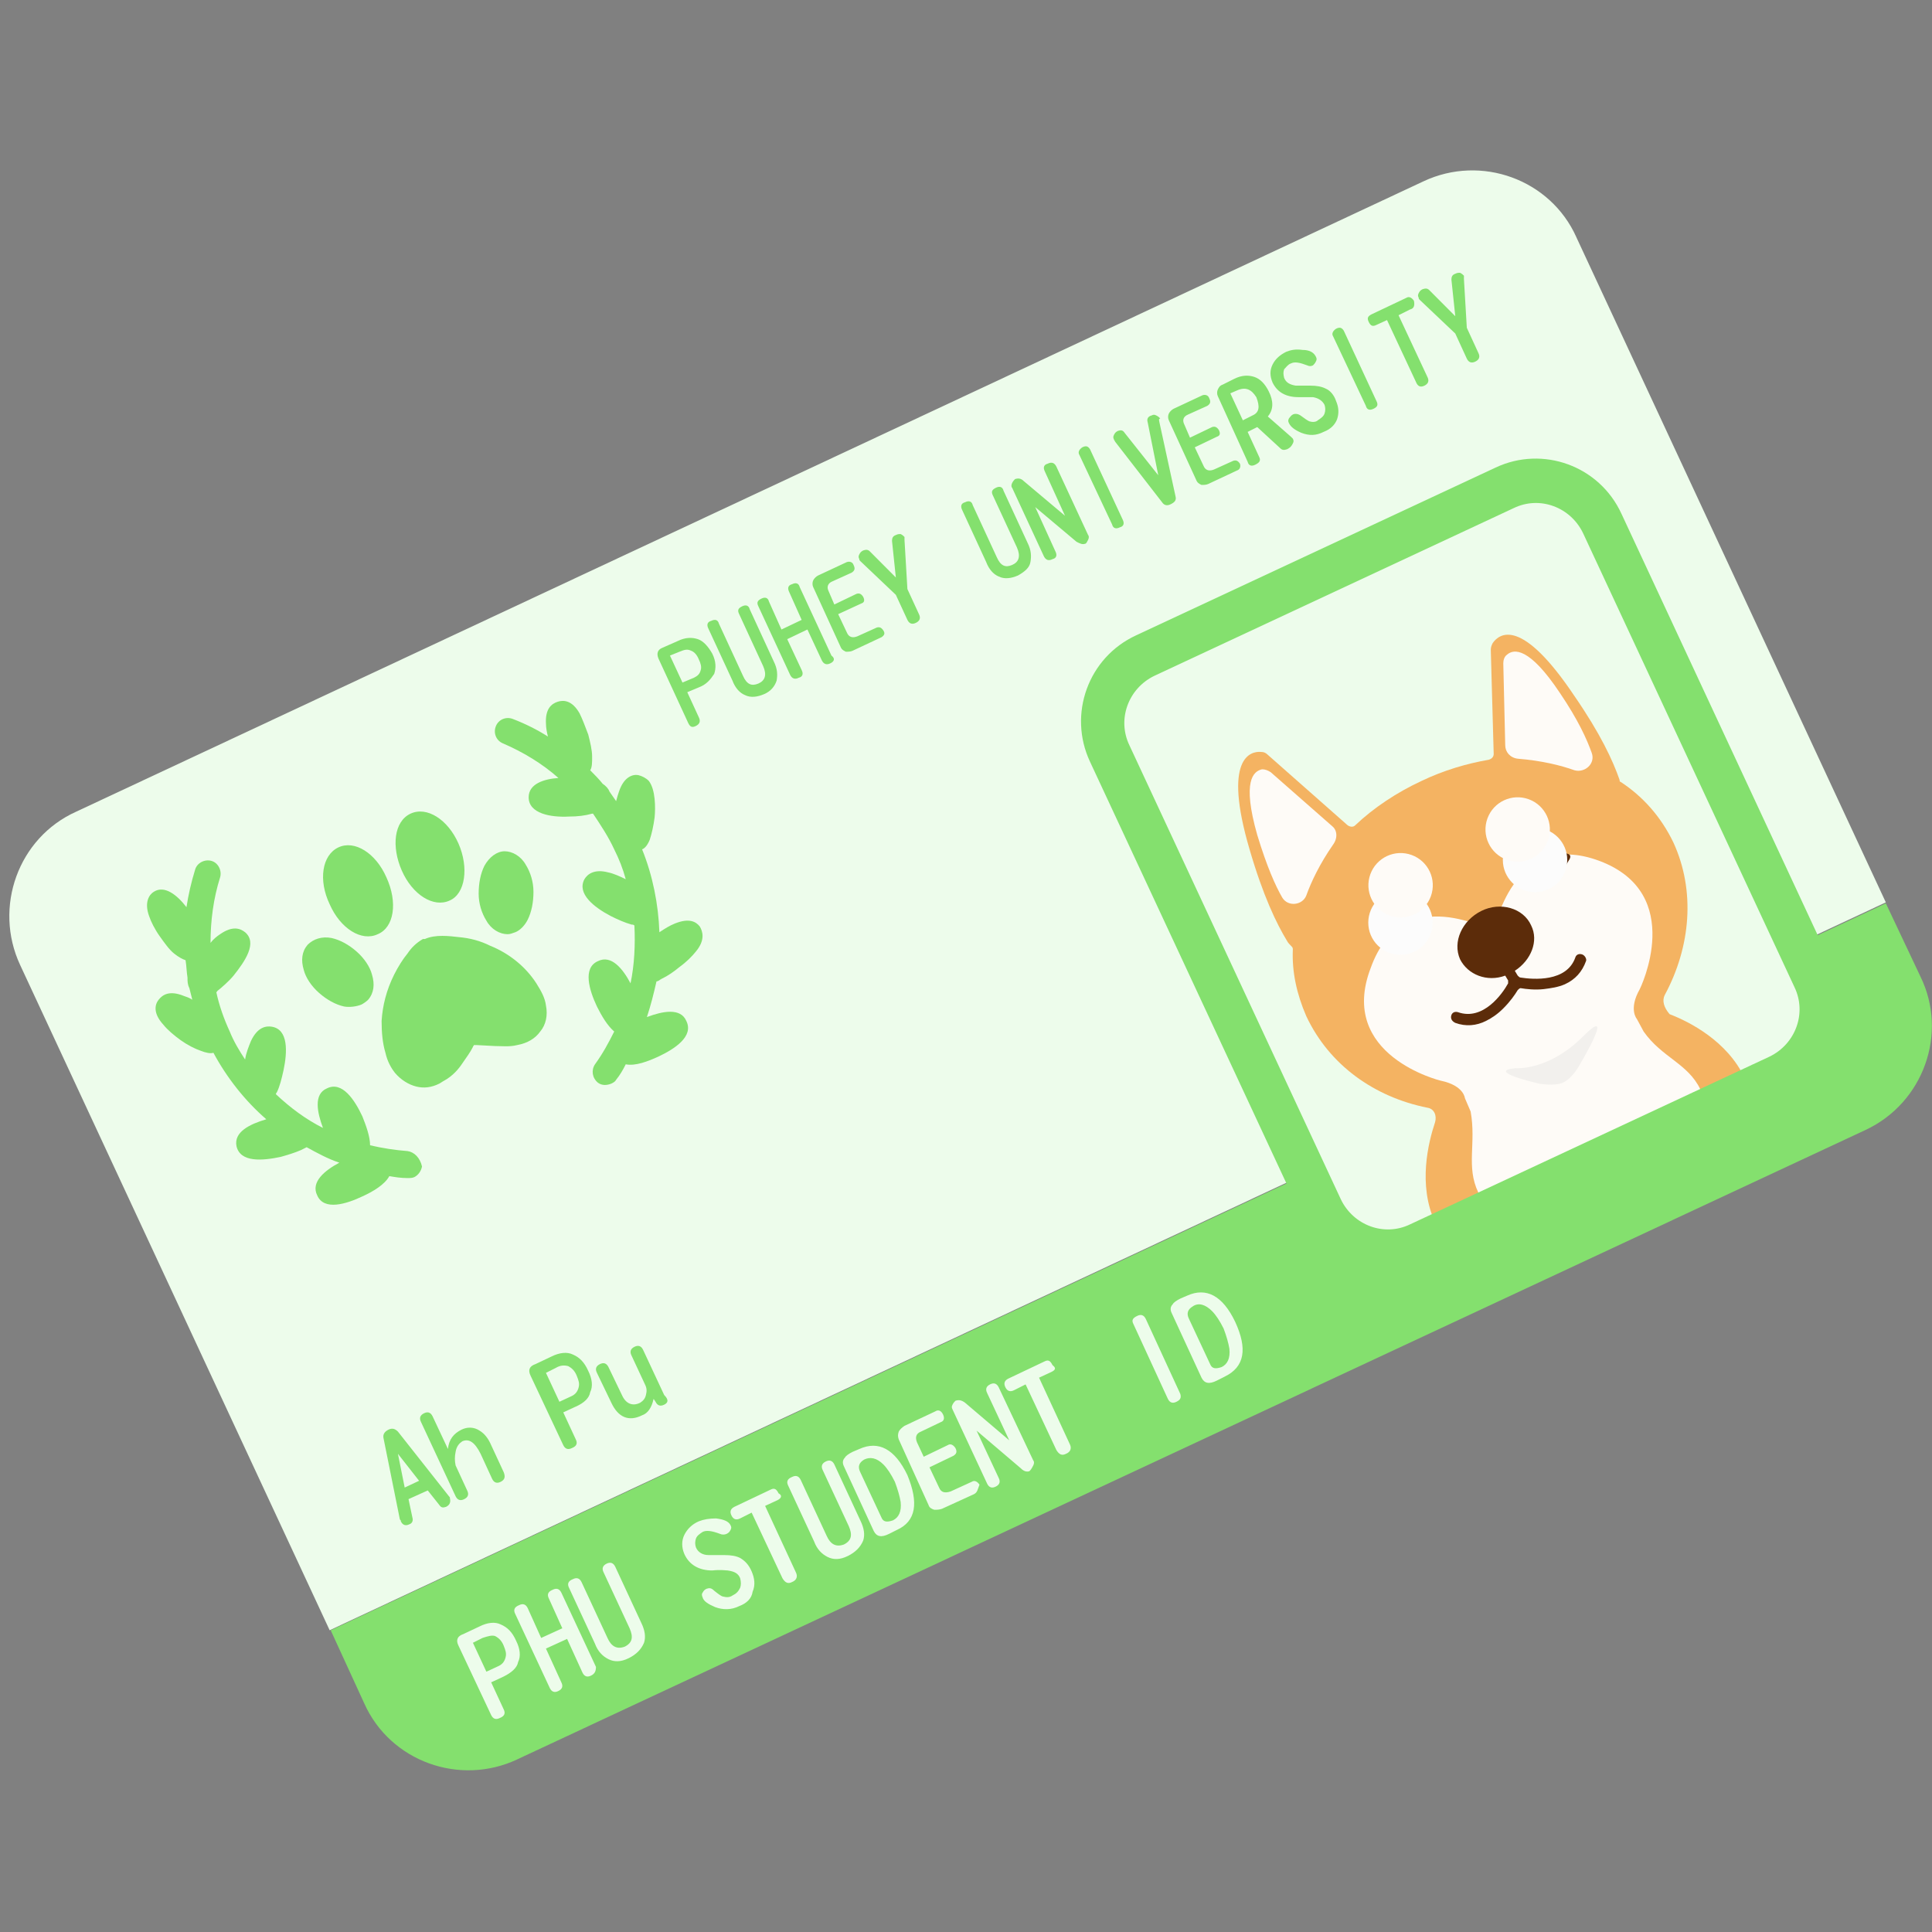 <svg xmlns="http://www.w3.org/2000/svg" width="60" height="60" viewBox="0 0 60 60">
    <rect x="0" y="0" width="60" height="60" fill="#808080" stroke="none"/>
    <g fill="none">
        <path fill="#EDFCEB" d="M48.955 2.365C48.15.57 46-.21 44.21.63l-41.85 19.58C.566 21.019-.21 23.175.626 24.97l9.612 20.659 48.328-22.605-9.612-20.659z" transform="translate(0 5)"/>
        <path fill="#84E06E" d="M16.06 49.64l41.88-19.55c1.791-.839 2.567-2.994 1.702-4.76l-1.075-2.276L10.27 45.629l1.044 2.275c.806 1.797 2.956 2.575 4.747 1.737z" transform="translate(0 5)"/>
        <path fill="#EDFCEB" d="M54.955 28.503l-10.686 5c-1.284.599-2.776.03-3.373-1.228l-6.329-13.622c-.597-1.288-.03-2.785 1.224-3.384l10.687-5c1.283-.598 2.776-.03 3.373 1.228l6.328 13.623c.597 1.257.06 2.784-1.224 3.383z" transform="translate(0 5)"/>
        <g>
            <path fill="#F4B362" d="M13.493 11.228c.806-1.497.955-3.234.268-4.731-.388-.808-.955-1.437-1.642-1.886-.03 0-.03-.03-.03-.06-.208-.599-.596-1.437-1.402-2.605C9.045-.509 8.358 0 8.149.3c-.03.06-.06.12-.06.21l.09 3.234c0 .09-.06.15-.15.18-.686.119-1.402.328-2.089.658-.776.36-1.492.838-2.06 1.377-.06.06-.149.06-.238 0L1.164 3.772c-.06-.06-.12-.09-.209-.09-.328-.03-1.194.18-.358 3.025.418 1.437.836 2.305 1.164 2.844.03.06.09.12.15.18.03.03.03.06.03.09-.03.688.119 1.377.417 2.065.717 1.527 2.12 2.515 3.761 2.845.21.03.299.24.24.449-.21.628-.538 1.946 0 3.113l1.402-.658 6.866-3.204 1.343-.629c-.537-1.137-1.701-1.736-2.328-1.976-.18-.21-.239-.419-.15-.598z" transform="translate(0 5) translate(38.209 14.67)"/>
            <path fill="#FEFBF7" d="M6.537 13.892c.717.15.747.54.747.54l.179.418c.179.988-.15 1.707.238 2.515.03.06.06.12.09.15l6.866-3.204c-.03-.06-.06-.12-.06-.15-.388-.808-1.194-.987-1.761-1.796l-.21-.389s-.268-.3.09-.928c0 0 1.463-2.964-1.253-3.982C8.746 6.048 8.179 9.28 8.179 9.28S5.343 7.635 4.36 10.39c-1.046 2.725 2.178 3.503 2.178 3.503z" transform="translate(0 5) translate(38.209 14.67)"/>
            <g transform="translate(0 5) translate(38.209 14.67) translate(4.478 5.39)">
                <path fill="#5C2C0A" d="M4.597 1.856c.06-.09.12-.24.12-.27.06-.179.149-.299.328-.388.209-.09.448-.06.627.06l.03.03h.03c.089.09.208.15.298.18.06.029.06.089.03.149-.06.09-.15.27-.15.27-.03.179-.149.329-.328.418-.239.12-.507.06-.686-.12l-.03-.03c-.06-.06-.15-.09-.21-.12-.089-.059-.089-.119-.059-.179zM1.493 3.293c-.12 0-.27-.06-.299-.09-.15-.06-.328-.09-.507 0-.21.09-.329.3-.359.54v.09c0 .12-.03.239-.06.329 0 .06.03.12.09.12.12 0 .299.06.299.06.149.09.358.09.537 0 .239-.12.358-.36.358-.6v-.06c0-.09.03-.179.06-.239 0-.09-.06-.15-.12-.15z"/>
                <circle cx=".806" cy="3.593" r="1" fill="#FCFCFC"/>
                <circle cx="4.985" cy="1.647" r="1" fill="#FCFCFC"/>
                <circle cx=".81" cy="2.432" r="1" fill="#FEFBF7" transform="rotate(-70.001 .81 2.432)"/>
                <circle cx="4.445" cy=".701" r="1" fill="#FEFBF7" transform="rotate(-70.001 4.445 .7)"/>
            </g>
            <path fill="#FEFBF7" d="M3.164 5.988l-1.91-1.677c-.09-.06-.18-.09-.269-.09-.269.06-.627.36-.15 2.036.3.989.568 1.587.777 1.947.179.299.627.24.746-.06.15-.42.418-.988.836-1.587.15-.21.12-.45-.03-.569zM8.537 3.473L8.477.928c0-.09.03-.21.12-.27.209-.179.687-.239 1.642 1.198.567.839.836 1.437.985 1.857.12.329-.21.628-.537.538-.418-.15-1.015-.299-1.762-.359-.238-.03-.388-.21-.388-.419z" transform="translate(0 5) translate(38.209 14.67)"/>
            <path fill="#5C2C0A" d="M10.925 9.97c-.09-.03-.179 0-.209.09-.268.778-1.313.689-1.701.629-.03 0-.06-.03-.09-.06l-.09-.15c.508-.33.747-.928.508-1.407-.239-.54-.955-.749-1.552-.45-.597.3-.895.959-.657 1.498.24.479.836.718 1.403.509l.09.15v.09c-.18.329-.776 1.167-1.552.897-.09-.03-.18 0-.21.09s0 .18.12.24c.328.12.657.09.955-.06.18-.09.359-.21.538-.39.209-.209.358-.418.447-.568.03-.03.06-.06.09-.06.179.03.448.06.716.03.24-.03.448-.06.657-.15.328-.15.537-.389.657-.718.03-.06-.03-.18-.12-.21z" transform="translate(0 5) translate(38.209 14.67)"/>
            <path fill="#F2F0ED" d="M8.866 13.503s1.015.09 2.09-.988c1.074-1.078-.15.958-.15.958s-.209.36-.478.48c-.268.119-.746.029-.746.029s-1.701-.39-.716-.479z" transform="translate(0 5) translate(38.209 14.67)"/>
        </g>
        <path fill="#84E06E" d="M55.493 28.982l-11.165 5.21c-1.462.688-3.224.06-3.91-1.438L33.85 18.653c-.687-1.467-.06-3.234 1.433-3.922l11.164-5.21c1.462-.689 3.224-.06 3.91 1.437l6.567 14.102c.687 1.467.03 3.233-1.432 3.922zM35.85 15.988c-.806.39-1.164 1.347-.776 2.156l6.567 14.102c.388.808 1.343 1.167 2.149.778l11.164-5.21c.806-.389 1.164-1.347.776-2.155l-6.567-14.102c-.388-.808-1.343-1.168-2.15-.779l-11.163 5.21z" transform="translate(0 5)"/>
        <g fill="#84E06E">
            <path d="M1.403 13.054l-.358.15.358.778c.06.12.03.21-.09.27-.119.06-.179.03-.238-.09l-.926-2.006c-.06-.15-.03-.27.12-.33l.477-.21c.24-.119.448-.119.627-.06.18.06.328.24.448.45.12.24.12.45.06.629-.12.18-.24.33-.478.419zm-.597-1.108l-.299.12.389.838.358-.15c.12-.06.179-.12.209-.239.03-.09 0-.21-.06-.33-.06-.15-.15-.239-.239-.269-.12-.06-.209-.03-.358.03zM3.433 13.263c-.21.09-.418.12-.597.03-.15-.06-.299-.21-.388-.449L1.7 11.228c-.06-.12-.03-.21.09-.24.12-.06.209-.03.239.09l.746 1.617c.12.27.269.329.478.24.209-.09.268-.27.149-.54l-.746-1.617c-.06-.12-.03-.18.09-.24.119-.059.208-.029.238.09l.746 1.618c.12.239.12.419.09.598-.06.18-.18.33-.388.42zM5.493 12.305c-.12.06-.21.03-.27-.09l-.447-.958-.627.3.448.958c.06.12.03.21-.09.24-.119.06-.208.03-.268-.09l-.985-2.126c-.06-.12-.03-.18.09-.24.119-.06.208-.03.238.09l.388.868.627-.299-.388-.868c-.06-.12-.03-.21.09-.24.119-.06.208-.03.238.09l.985 2.126c.12.09.09.18-.03.24zM7.075 11.497l-.896.42c-.06.03-.15.03-.209.03-.06-.03-.12-.06-.15-.12L4.956 9.94c-.03-.06-.03-.15 0-.21s.09-.12.15-.15L6 9.163c.09-.03.18 0 .209.09.06.12.03.18-.06.239l-.597.27c-.149.06-.179.18-.12.299l.18.419.687-.33c.09-.03.149 0 .208.09.06.12.03.18-.06.21l-.716.33.269.568c.06.15.18.18.328.12l.597-.27c.09-.03.15 0 .21.09.059.09.03.15-.06.21zM7.791 8.473L7.881 10l.358.778c.06.12.03.21-.09.27-.12.06-.209.03-.268-.09l-.359-.778-1.104-1.048c-.03-.03-.03-.03-.03-.06-.03-.06-.03-.09 0-.15s.06-.09.12-.12c.089-.03.149-.03.208.03l.806.809-.119-1.138c0-.09.03-.15.12-.18.06-.03.089-.03.149-.03.06.03.09.06.119.09v.09zM11.313 9.58c-.209.09-.417.12-.597.03-.149-.06-.298-.209-.388-.448l-.746-1.617c-.06-.12-.03-.21.09-.24.119-.06.209-.03.238.09l.747 1.617c.12.27.268.33.477.24.21-.09.269-.27.15-.54l-.747-1.616c-.06-.12-.03-.18.09-.24s.209-.03.239.09l.746 1.617c.12.24.12.419.09.599s-.18.3-.389.419zM13.403 8.593c-.09.03-.15 0-.269-.06l-1.283-1.078.627 1.377c.06.12.03.21-.09.24-.12.06-.209.03-.269-.09l-.985-2.126c-.03-.03-.03-.09 0-.15s.06-.09.09-.12c.09-.03.179-.03.269.06l1.283 1.079-.627-1.378c-.06-.12-.03-.21.09-.24.12-.06.209-.03.268.09l.986 2.126c.03.03.03.09 0 .15s-.06.12-.09.12zM14.478 8.084c-.12.06-.21.03-.24-.09l-1.014-2.156c-.06-.09 0-.18.09-.24.119-.06.179-.03.238.06l1.015 2.186c.06.12.03.21-.09.24zM15.701 4.79l.508 2.336c.03.12-.03.18-.15.24-.119.06-.208.03-.268-.06l-1.463-1.887c0-.03-.03-.03-.03-.06-.03-.06-.03-.09 0-.15s.06-.09.12-.12c.09-.03.15-.03.209.06l1.045 1.318-.329-1.647c-.03-.09 0-.18.12-.21.06-.03.09-.03.149 0 .06.03.09.06.12.09-.06.03-.03.06-.03.09zM18.12 6.317l-.896.42c-.06.03-.15.03-.21.03-.059-.03-.118-.06-.148-.12L16 4.76c-.03-.06-.03-.15 0-.21.03-.059.09-.119.15-.149l.895-.419c.09-.03.179 0 .209.09.06.12.03.18-.06.24l-.597.269c-.15.06-.18.18-.12.3l.18.418.686-.329c.09-.03.15 0 .21.09.059.12.03.18-.06.21l-.687.329.269.569c.06.15.179.18.328.12l.597-.27c.09-.03.15 0 .209.09.03.09 0 .18-.09.21zM19.672 5.659c-.09.03-.15.03-.21-.03l-.716-.659-.298.15.358.778c.06.12 0 .18-.12.24-.119.06-.208.03-.238-.09l-.926-2.036c-.03-.06-.03-.15 0-.21s.06-.12.15-.15l.358-.179c.239-.12.448-.12.627-.06s.328.21.447.45c.15.299.15.568-.03.778l.717.628.06.06c.03.06.03.09 0 .15-.06.12-.12.15-.18.18zm-1.553-1.827l-.209.09.389.838.298-.15c.209-.089.239-.269.12-.568-.15-.24-.329-.33-.598-.21zM20.806 5.12c-.239.12-.448.12-.687.03-.209-.09-.328-.18-.388-.3-.03-.06-.03-.09 0-.15.03-.03.06-.09.12-.12s.149-.03.239.03c.119.09.209.15.268.18.09.03.21.03.269-.03.09-.06.179-.12.209-.21.03-.089.03-.179 0-.269-.06-.12-.18-.21-.358-.24h-.448c-.388 0-.657-.149-.806-.448-.09-.21-.09-.39 0-.569.09-.18.239-.3.418-.39.149-.06.298-.09.507-.06.24 0 .358.09.418.21.03.06.03.09 0 .15s-.06.09-.09.12c-.06.03-.119.03-.178 0-.24-.09-.389-.12-.508-.06-.09.03-.15.12-.209.18-.03.09-.03.15 0 .27.06.149.18.209.358.239h.448c.209 0 .358.03.478.09.149.06.268.209.328.389.09.21.09.389.03.569-.06.15-.18.299-.418.389zM22.358 4.401c-.12.06-.209.03-.239-.09l-1.015-2.155c-.06-.09 0-.18.09-.24.12-.06.18-.03.239.06l1.015 2.186c.06.12.03.18-.09.24zM23.493 1.317l-.359.18.896 1.916c.06.12.03.21-.09.27-.12.06-.209.03-.268-.12l-.896-1.916-.328.15c-.12.06-.18.03-.239-.09-.06-.12-.03-.18.09-.24l1.074-.509c.09-.06.18 0 .239.09.03.15 0 .24-.12.27zM25.164.36l.09 1.526.358.779c.06.12.03.21-.09.27-.119.059-.209.03-.268-.09l-.358-.78-1.105-1.047c-.03-.03-.03-.03-.03-.06-.03-.06-.03-.09 0-.15s.06-.09.12-.12c.09-.03.149-.03.209.03l.806.809-.12-1.138c0-.09.03-.15.12-.18.06-.03.09-.03.149-.03.06.03.09.06.12.09v.09z" transform="translate(0 5) translate(20.299 3.293)"/>
        </g>
        <g fill="#EDFCEB">
            <path d="M1.612 12.036l-.388.18.388.838c.06.12.03.21-.12.27-.119.06-.208.03-.268-.09L.209 11.078c-.09-.18-.03-.3.15-.36l.507-.239c.238-.12.477-.15.656-.06.21.09.359.24.478.51.12.239.15.478.06.658-.03.18-.21.33-.448.449zm-.657-1.198l-.298.15.418.898.388-.18c.12-.06.179-.15.209-.269.03-.12 0-.21-.06-.36-.06-.149-.15-.239-.269-.299-.09-.03-.209 0-.388.06zM4.328 12.006c-.119.06-.209.03-.268-.09l-.478-1.048-.657.3.478 1.048c.06.12.03.21-.09.269-.119.06-.209.03-.268-.09L1.97 10.09c-.06-.12-.03-.21.12-.27.119-.06.209-.03.268.09l.418.928.657-.3-.418-.927c-.06-.12-.03-.21.12-.27.119-.06.208-.03.268.09l1.075 2.306c0 .12-.03.21-.15.269zM5.493 11.467c-.24.12-.448.12-.627.03-.18-.09-.329-.24-.418-.479l-.806-1.737c-.06-.12-.03-.21.12-.269.119-.06.208-.03.268.09l.806 1.736c.12.27.298.36.537.27.239-.12.269-.3.15-.57l-.807-1.736c-.06-.12-.03-.21.09-.27.12-.059.209-.029.269.09l.806 1.737c.119.24.149.45.09.629-.09.21-.24.36-.478.48zM8.925 9.85c-.238.12-.507.12-.746.03-.209-.09-.358-.18-.388-.3-.03-.059-.03-.119 0-.149.03-.06.06-.09.12-.12.089-.03.149-.03.238.06.15.12.24.18.269.18.12.03.209.03.298-.03.12-.06.18-.12.24-.24.03-.09.03-.18 0-.299-.06-.15-.18-.21-.389-.24-.06 0-.209-.03-.477 0-.418 0-.717-.18-.866-.508-.09-.21-.09-.42 0-.6.09-.179.239-.329.448-.418.149-.06.328-.09.537-.09.239.03.388.09.448.21.03.06.03.09 0 .149-.03.06-.06.09-.12.12s-.149.03-.209 0c-.238-.09-.418-.12-.537-.06-.09.06-.18.12-.209.21-.03.09-.03.18 0 .269.06.15.209.24.388.24h.478c.239 0 .388.03.507.09.15.09.269.209.358.418.09.21.12.42.03.63-.03.209-.179.358-.418.448zM10.12 6.557l-.389.18.956 2.065c.06.12.03.24-.12.3-.12.06-.209.03-.298-.12l-.956-2.036-.358.18c-.12.06-.209.03-.268-.09-.06-.12-.03-.21.09-.27l1.133-.538c.12-.06.18 0 .24.12.119.06.089.149-.03.209zM12.299 8.293c-.24.12-.448.12-.627.03-.18-.09-.329-.24-.418-.479l-.806-1.736c-.06-.12-.03-.21.12-.27.119-.06.208-.03.268.09l.806 1.737c.12.27.298.359.537.27.239-.12.269-.3.15-.57l-.807-1.736c-.06-.12-.03-.21.09-.27.12-.06.209-.03.269.09l.806 1.737c.119.24.149.449.09.628-.09.21-.24.36-.478.48zM13.82 7.485l-.238.12c-.239.12-.388.09-.478-.09l-.925-2.006c-.06-.12-.03-.21.03-.27.03-.06.12-.12.239-.18l.209-.089c.597-.27 1.104 0 1.492.808.358.869.269 1.438-.328 1.707zm-1.014-2.186c-.15.09-.209.21-.12.39l.657 1.407c.06.15.18.15.358.09.18-.09.27-.27.24-.57-.03-.179-.09-.388-.18-.628-.12-.24-.239-.42-.358-.539-.209-.21-.418-.24-.597-.15zM16.209 6.377l-.985.45c-.09.03-.15.03-.239.03-.09-.03-.15-.06-.179-.15l-.925-2.036c-.03-.09-.03-.15 0-.24.03-.06.09-.12.179-.18l.955-.449c.09-.06.179-.03.239.09s.03.21-.06.24l-.627.3c-.15.059-.179.179-.12.328l.21.45.746-.36c.09-.06.18 0 .239.09.06.12.03.18-.06.24l-.746.359.298.629c.06.15.18.18.359.12l.656-.3c.09-.06.18 0 .24.09-.06.15-.06.24-.18.3zM17.94 5.659c-.09.03-.179 0-.268-.09L16.299 4.4l.686 1.467c.06.12.03.21-.09.27-.119.06-.208.03-.268-.09l-1.075-2.305c-.03-.06-.03-.09 0-.15s.06-.09.09-.12c.09-.03.179-.03.298.06L17.313 4.7l-.686-1.467c-.06-.12-.03-.21.09-.27.119-.06.208-.03.268.09l1.075 2.275c.03.03.03.09 0 .15-.06.12-.09.15-.12.18zM18.627 2.575l-.388.18.955 2.065c.06.12.03.24-.12.3-.119.06-.208.03-.298-.12l-.955-2.036-.358.18c-.12.06-.21.03-.269-.09-.06-.12-.03-.21.09-.27l1.134-.538c.12-.06.179 0 .239.12.12.09.09.149-.03.209zM22.507 3.503c-.119.06-.208.03-.268-.09l-1.075-2.335c-.06-.12 0-.18.12-.24.119-.06.209-.03.268.09l1.075 2.335c.03.12 0 .18-.12.24zM24 2.725l-.239.12c-.239.12-.388.09-.477-.09L22.358.748c-.06-.12-.03-.21.03-.27.03-.06.12-.12.239-.18l.209-.09c.597-.269 1.104 0 1.492.809.388.838.299 1.407-.328 1.707zM23.015.539c-.15.09-.209.21-.12.39l.657 1.406c.06.15.18.15.358.09.18-.09.27-.27.24-.569-.03-.18-.09-.389-.18-.628-.12-.24-.239-.42-.358-.54-.209-.209-.418-.269-.597-.15z" transform="translate(0 5) translate(14.03 35.03)"/>
        </g>
        <g fill="#84E06E">
            <path d="M2.209 5.27c-.09.03-.15.03-.209-.06l-.358-.45-.597.27.12.569c.029.09 0 .18-.09.21-.12.06-.21.03-.269-.09 0-.03 0-.03-.03-.06L.27 3.144c-.03-.12.03-.21.149-.27.12-.06.209-.03.298.06L2.3 4.94c.03.03.03.03.03.06.03.12 0 .21-.12.27zM.716 3.622l.21 1.048.447-.21-.657-.838zM3.91 4.491c-.119.06-.209.03-.268-.09l-.358-.778c-.18-.36-.359-.48-.568-.39-.09.06-.179.15-.209.33-.03.15-.03.27 0 .419l.359.778c.06.12.03.21-.09.27-.12.06-.209.03-.269-.09L1.433 2.635c-.06-.12-.03-.21.09-.27.119-.06.208-.03.268.09l.478 1.018c.03-.3.179-.479.418-.599.179-.09.388-.09.567.03.149.09.268.24.358.45L4 4.191c.06.15.03.24-.09.299zM6.239 2.156l-.388.18.388.838c.06.12.03.21-.12.27-.119.059-.209.03-.268-.09L4.836 1.197c-.09-.18-.03-.3.15-.36l.507-.24C5.73.48 5.97.45 6.149.539c.21.09.358.24.478.51.12.24.15.479.06.659-.03.18-.18.329-.448.449zM5.612.958l-.299.15.418.898.388-.18c.12-.06.18-.15.21-.27.03-.119 0-.209-.06-.358-.06-.15-.15-.24-.269-.3-.12-.03-.239-.03-.388.06zM8.985 2.096c-.12.06-.209.03-.269-.09l-.06-.09c-.059.27-.178.45-.357.51-.418.209-.747.059-.956-.39l-.447-.928c-.06-.12-.03-.21.09-.27.118-.06.208-.03.268.09l.418.868c.119.27.328.36.567.24.09-.06.15-.12.179-.24.03-.12.03-.21-.03-.329L7.97.57c-.06-.12-.03-.21.09-.27.12-.06.209-.03.268.09l.657 1.407c.15.15.12.24 0 .3z" transform="translate(0 5) translate(11.642 36.527)"/>
        </g>
        <g fill="#84E06E">
            <path d="M15.701 4.311c.06-.18.12-.449.15-.688.03-.3.03-.869-.18-1.138-.089-.09-.208-.15-.328-.18-.179-.03-.447.06-.597.51-.03.09-.06.179-.09.299-.059-.09-.149-.21-.208-.3-.03-.09-.12-.18-.21-.24-.119-.149-.238-.269-.387-.418.06-.09.06-.24.06-.42 0-.21-.06-.449-.12-.688-.09-.24-.18-.48-.269-.659-.238-.419-.507-.419-.686-.36-.18.06-.388.21-.358.69 0 .12.03.269.06.389-.329-.21-.687-.39-1.075-.54-.21-.089-.448 0-.538.21-.09.21 0 .45.21.54.626.269 1.223.628 1.73 1.077-.447.03-.925.18-.925.599 0 .509.687.629 1.254.599.269 0 .507-.03.716-.09h.03c.24.36.478.719.657 1.108.15.3.269.599.358.928-.179-.09-.388-.18-.537-.21-.448-.12-.657.06-.746.21-.24.449.298.868.806 1.138.238.12.447.21.656.27.03 0 .06 0 .09.029.03.599 0 1.228-.12 1.796-.238-.449-.597-.898-1.014-.688-.478.21-.27.898-.03 1.407.149.3.328.599.537.778-.18.36-.358.69-.597 1.018-.12.18-.09.42.09.57.119.09.268.09.417.03.06-.03.12-.06.15-.12.12-.15.209-.3.298-.48.299.06.687-.09 1.015-.24.508-.239 1.105-.628.866-1.107-.18-.419-.746-.3-1.224-.12.12-.359.209-.718.298-1.107.03 0 .09-.03.12-.06.03 0 .03-.03.06-.03.179-.09.358-.21.537-.36.209-.15.388-.329.507-.479.299-.359.21-.628.12-.778-.12-.15-.329-.27-.776-.09-.15.06-.299.15-.478.27-.03-.869-.209-1.767-.537-2.575.09-.03.179-.15.238-.3zM8.18 13.982c-.389-.03-.777-.09-1.165-.18 0-.27-.12-.598-.239-.898-.239-.509-.627-1.108-1.104-.868-.418.18-.299.748-.12 1.227-.537-.269-1.015-.628-1.462-1.047 0-.03.03-.06.03-.06.089-.18.149-.42.208-.689.12-.569.15-1.257-.358-1.347-.179-.03-.448 0-.657.449-.06.15-.149.36-.179.569-.179-.27-.358-.57-.477-.869-.18-.389-.329-.808-.418-1.227 0 0 .03 0 .03-.03.149-.12.358-.3.507-.48.358-.448.746-1.017.358-1.346-.149-.12-.388-.21-.776.06-.09.06-.209.15-.298.269 0-.689.09-1.377.298-2.036.06-.21-.06-.45-.268-.509-.21-.06-.448.06-.508.27-.12.389-.209.778-.269 1.167C1.015 6.018.627 5.72.3 5.928c-.15.09-.299.33-.15.749.06.18.18.419.329.628.149.21.298.42.447.54.15.12.269.179.359.209.03.18.03.36.06.539 0 .12 0 .21.059.33l.09.358c-.09-.06-.18-.09-.27-.12-.447-.179-.656-.03-.775.12-.12.15-.18.42.149.779.12.15.328.33.537.479.21.15.448.27.627.33.15.06.299.09.388.06.418.778.985 1.496 1.642 2.065-.507.15-1.015.39-.925.838.12.51.806.45 1.373.33.209-.06.418-.12.627-.21l.179-.09c.328.18.656.36 1.015.48-.448.239-.896.598-.687 1.017.21.48.896.27 1.403.03.328-.15.687-.36.836-.629.179.03.358.06.567.06.06 0 .15 0 .21-.03.118-.06.208-.18.238-.329-.06-.27-.239-.449-.448-.479z" transform="translate(0 5) translate(4.478 16.766)"/>
        </g>
        <g fill="#84E06E">
            <path d="M2.478 3.952c-.508.24-1.165-.18-1.493-.928-.358-.749-.239-1.527.269-1.767.507-.239 1.164.18 1.492.929.358.778.24 1.557-.268 1.766zM4.716 2.904c-.507.24-1.164-.18-1.492-.928-.328-.748-.239-1.527.269-1.766.507-.24 1.164.18 1.492.928.328.748.209 1.557-.269 1.766zM1.97 6.138c-.15.06-.358.09-.537.06-.269-.06-.537-.21-.776-.42-.24-.21-.418-.479-.478-.718-.09-.3-.06-.569.12-.779.179-.18.447-.269.746-.21.268.06.537.21.776.42s.418.48.478.719c.09.299.06.568-.12.778-.06.06-.15.12-.209.15zM6.746 3.892c-.09.03-.149.06-.239.06-.238 0-.507-.15-.656-.42-.15-.239-.24-.538-.24-.837 0-.33.06-.63.18-.869.15-.27.388-.449.627-.449s.507.15.657.42c.149.239.238.538.238.838 0 .33-.06.628-.179.868-.09.18-.238.33-.388.39zM4.388 8.593c-.239.12-.478.15-.716.09-.24-.06-.478-.21-.657-.42-.12-.15-.239-.359-.299-.628-.09-.3-.119-.629-.119-.988.03-.48.15-.958.388-1.437.12-.24.269-.48.418-.66.12-.179.269-.328.478-.448h.06c.328-.15.775-.09 1.044-.06.358.03.687.12.985.27.597.239 1.105.658 1.433 1.167.15.24.269.45.298.689.06.3 0 .598-.179.808-.149.21-.388.36-.716.42-.239.06-.478.03-.687.03l-.567-.03h-.09c0 .03-.03.03-.03.06-.089.179-.208.328-.328.508-.119.18-.298.39-.567.539-.06.03-.09.06-.149.09z" transform="translate(0 5) translate(9.254 20.06)"/>
        </g>
    </g>
</svg>
